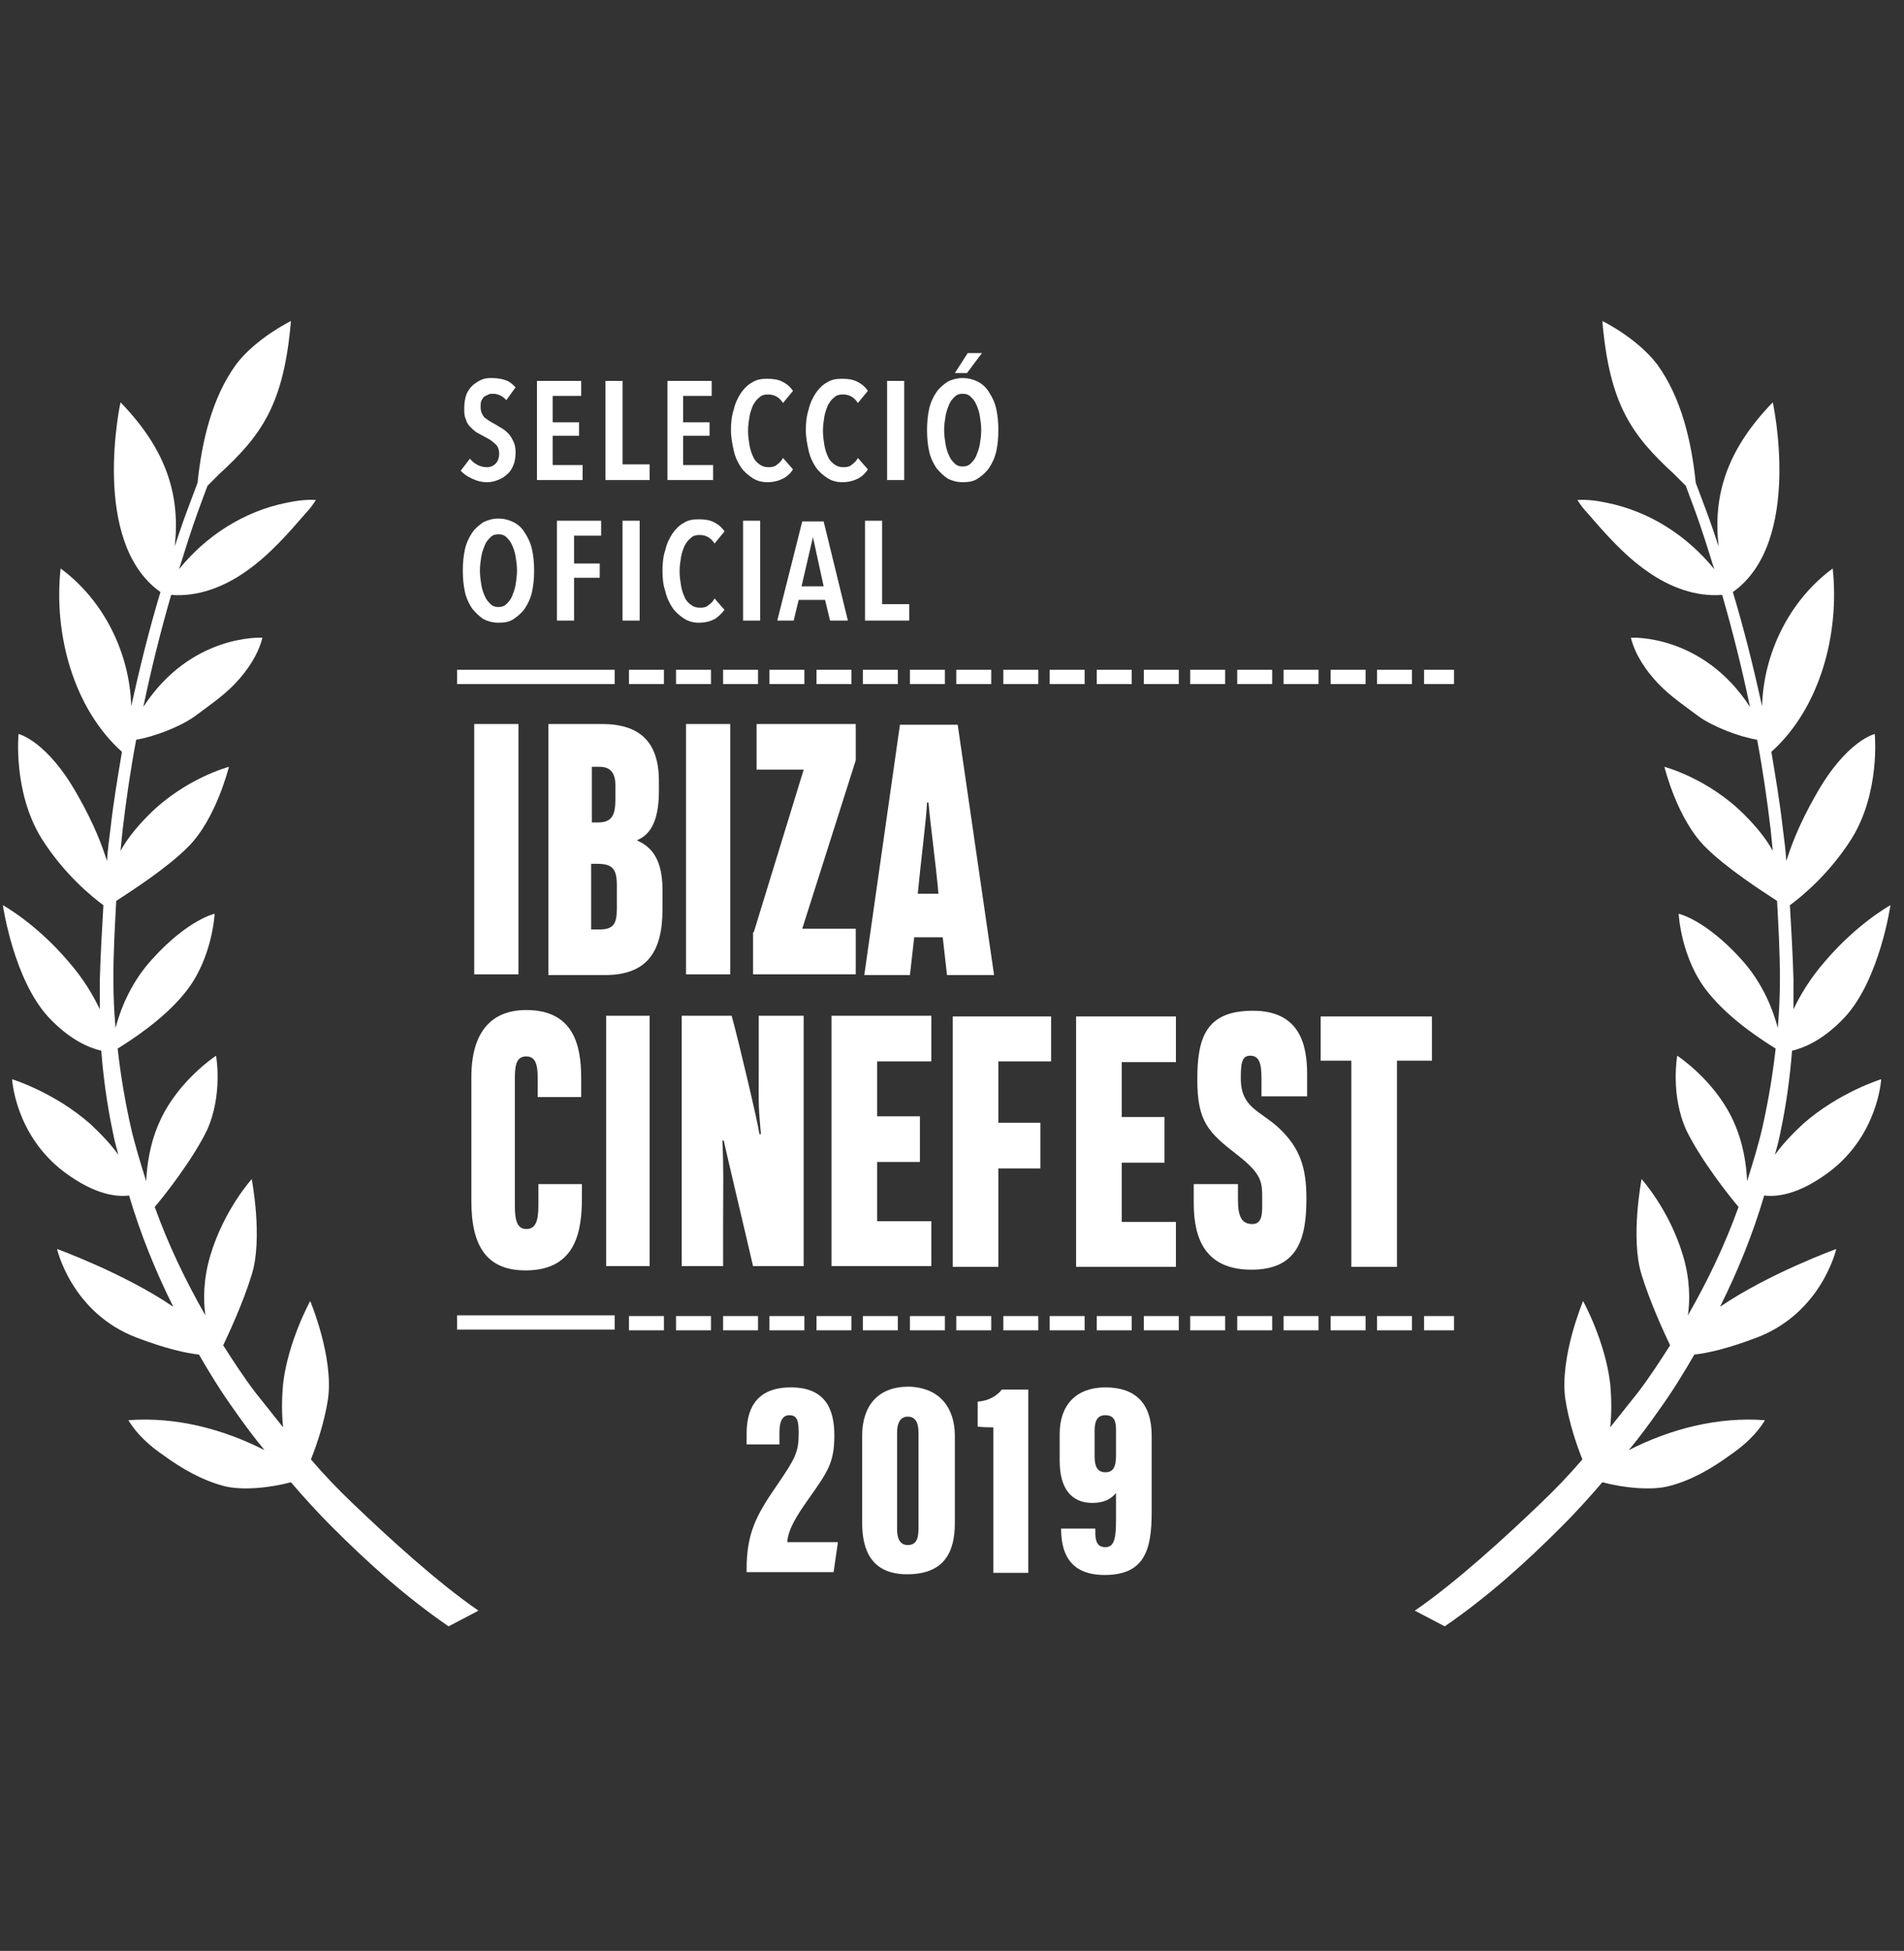 <?xml version="1.0" encoding="utf-8"?>
<!-- Generator: Adobe Illustrator 22.0.1, SVG Export Plug-In . SVG Version: 6.00 Build 0)  -->
<svg version="1.1" id="Layer_1" xmlns="http://www.w3.org/2000/svg" xmlns:xlink="http://www.w3.org/1999/xlink" x="0px" y="0px"
	 viewBox="0 0 267 273.5" style="enable-background:new 0 0 267 273.5;" xml:space="preserve">
<rect x="0" y="0" width="267" height="273.5" fill="#333333" stroke="none"/>
<style type="text/css">
	.st0{fill:#FFFFFF;}
</style>
<g>
	<g>
		<g>
			<g>
				<path class="st0" d="M76.9,101.5h7.5c5.4,0,8,2.6,8,8v1.4c0,4.8-1.6,6.3-3.1,6.9c1.5,0.7,3.6,2,3.6,6.9v2.8
					c0,6.1-2.3,9.2-8.1,9.2h-7.9V101.5z M83.9,115.3c2.1,0,2.4-1.3,2.4-3.4v-1.8c0-1.6-0.6-2.6-2.2-2.6h-1.1v7.8H83.9z M82.9,130.3
					h1.2c2.1,0,2.4-1,2.4-3v-3.2c0-2.4-0.7-3-2.8-3h-0.8V130.3z"/>
			</g>
		</g>
		<g>
			<g>
				<path class="st0" d="M102.4,101.5v35.1h-6.2v-35.1H102.4z"/>
			</g>
		</g>
		<g>
			<g>
				<path class="st0" d="M91.1,142.4v35.1H85v-35.1H91.1z"/>
			</g>
		</g>
		<g>
			<g>
				<path class="st0" d="M72.7,101.5v35.1h-6.2v-35.1H72.7z"/>
			</g>
		</g>
		<g>
			<g>
				<path class="st0" d="M105.7,130.7l7-22.8h-6.6v-6.4h13.9v5.1l-7.5,23.6h7.5l0,6.4h-14.4V130.7z"/>
			</g>
		</g>
		<g>
			<g>
				<path class="st0" d="M128.2,131.4l-0.6,5.3h-6.4l5-35.1h8.1l5.1,35.1h-6.6l-0.6-5.3H128.2z M131.6,125.3
					c-0.4-4.5-1.1-9.4-1.4-12.8H130c-0.1,2.4-0.9,8.5-1.3,12.8H131.6z"/>
			</g>
		</g>
		<g>
			<g>
				<path class="st0" d="M81.6,166v1.9c0,4.5-0.7,10.2-7.9,10.2c-5.3,0-7.6-3.2-7.6-9.7V151c0-6.2,2.7-9.4,7.7-9.4
					c6.6,0,7.7,4.9,7.7,9.5v2.7h-6.1V151c0-1.9-0.4-2.9-1.6-2.9c-1.2,0-1.6,0.9-1.6,2.9v18.1c0,1.9,0.3,3.2,1.6,3.2
					c1.3,0,1.7-1.1,1.7-3.3V166H81.6z"/>
			</g>
		</g>
		<g>
			<g>
				<path class="st0" d="M95.6,177.5v-35.1h7c1.1,4,3.7,15.1,3.9,16.6h0.2c-0.4-4.4-0.3-4.5-0.3-9.1v-7.5h6.3v35.1h-7.1
					c-0.7-3.1-3.9-16.5-4.1-17.6h-0.2c0.2,3.9,0.1,6.7,0.1,11.9v5.7H95.6z"/>
			</g>
		</g>
		<g>
			<g>
				<path class="st0" d="M129,162.9h-6v8.3h7.6v6.3h-14v-35.1h14v6.4H123v7.7h6V162.9z"/>
			</g>
		</g>
		<g>
			<g>
				<path class="st0" d="M163.3,163h-6v8.3h7.6v6.3h-14v-35.1h14v6.4h-7.6v7.7h6V163z"/>
			</g>
		</g>
		<g>
			<g>
				<path class="st0" d="M133.7,142.5h13.7v6.3h-7.4v8.6h5.9v6.4h-5.9v13.8h-6.4V142.5z"/>
			</g>
		</g>
		<g>
			<g>
				<path class="st0" d="M173.6,166v2.2c0,2.3,0.5,3.4,2,3.4c1.5,0,1.4-1.6,1.4-3.3c0-2.5,0.1-3.6-3.5-6.4c-4-3.1-5.6-4.6-5.6-10.5
					c0-5.8,1.1-9.7,7.8-9.7c6.6,0,7.6,4.8,7.6,8.9v3.1h-6.4v-2.5c0-2.1-0.3-3.2-1.6-3.2c-1.2,0-1.3,1.2-1.3,3.2
					c0,4.1,2.7,4.5,5.3,6.9c3,2.8,3.9,5.6,3.9,9.9c0,5.5-1.1,10-7.7,10c-6.3,0-8.1-4.1-8.1-9.3V166H173.6z"/>
			</g>
		</g>
		<g>
			<g>
				<path class="st0" d="M189.6,148.7h-4.4v-6.2h15.6v6.2h-4.9v28.9h-6.4V148.7z"/>
			</g>
		</g>
		<g>
			<g>
				<path class="st0" d="M203.9,95.9h-4.2v-2h4.2V95.9z M198,95.9h-4.9v-2h4.9V95.9z M191.5,95.9h-4.9v-2h4.9V95.9z M184.9,95.9H180
					v-2h4.9V95.9z M178.4,95.9h-4.9v-2h4.9V95.9z M171.8,95.9h-4.9v-2h4.9V95.9z M165.3,95.9h-4.9v-2h4.9V95.9z M158.7,95.9h-4.9v-2
					h4.9V95.9z M152.1,95.9h-4.9v-2h4.9V95.9z M145.6,95.9h-4.9v-2h4.9V95.9z M139,95.9h-4.9v-2h4.9V95.9z M132.5,95.9h-4.9v-2h4.9
					V95.9z M125.9,95.9H121v-2h4.9V95.9z M119.4,95.9h-4.9v-2h4.9V95.9z M112.8,95.9h-4.9v-2h4.9V95.9z M106.3,95.9h-4.9v-2h4.9
					V95.9z M99.7,95.9h-4.9v-2h4.9V95.9z M93.1,95.9h-4.9v-2h4.9V95.9z"/>
			</g>
		</g>
		<g>
			<g>
				<rect x="64.1" y="93.9" class="st0" width="22.1" height="2"/>
			</g>
		</g>
		<g>
			<g>
				<path class="st0" d="M203.9,186.5h-4.2v-2h4.2V186.5z M198,186.5h-4.9v-2h4.9V186.5z M191.5,186.5h-4.9v-2h4.9V186.5z
					 M184.9,186.5H180v-2h4.9V186.5z M178.4,186.5h-4.9v-2h4.9V186.5z M171.8,186.5h-4.9v-2h4.9V186.5z M165.3,186.5h-4.9v-2h4.9
					V186.5z M158.7,186.5h-4.9v-2h4.9V186.5z M152.1,186.5h-4.9v-2h4.9V186.5z M145.6,186.5h-4.9v-2h4.9V186.5z M139,186.5h-4.9v-2
					h4.9V186.5z M132.5,186.5h-4.9v-2h4.9V186.5z M125.9,186.5H121v-2h4.9V186.5z M119.4,186.5h-4.9v-2h4.9V186.5z M112.8,186.5
					h-4.9v-2h4.9V186.5z M106.3,186.5h-4.9v-2h4.9V186.5z M99.7,186.5h-4.9v-2h4.9V186.5z M93.1,186.5h-4.9v-2h4.9V186.5z"/>
			</g>
		</g>
		<g>
			<g>
				<rect x="64.1" y="184.4" class="st0" width="22.1" height="2"/>
			</g>
		</g>
	</g>
	<g>
		<path class="st0" d="M49.4,210.7c-2-1.9-4-4-5.8-6.1c0.8-2,1.9-5.2,2.4-8.5c0.8-5.9-2.5-13.7-2.5-13.7s-3.1,5.6-3.8,11.6
			c-0.2,2.2-0.2,4.3,0,6.1c-1.3-1.6-2.6-3.3-3.9-4.9c-1.6-2.1-3.1-4.4-4.5-6.6c0.9-1.9,2.8-6,4-9.9c1.6-5.1,0-13.4,0-13.4
			s-3.9,4.3-5.8,10.7c-1,3.3-1,6.3-0.7,8.4c-2.8-4.9-5.2-9.9-7.1-15.2c1.3-1.5,5.3-6.6,7.3-10.7c2.3-5,1.3-10.5,1.3-10.5
			s-5.2,3.4-7.8,9c-1.5,3.2-1.9,6.4-2,8.6c-0.8-2.6-1.6-5.1-2.2-7.8c-0.8-3.6-1.4-7.2-1.8-10.8c1.6-1,6.4-4,9.5-7.9
			c3.8-4.7,4.1-11,4.1-11s-3.7,0.8-8.7,6.3c-3.3,3.6-4.6,7.5-5.2,9.7c-0.2-2.3-0.3-4.6-0.3-6.9c0-3.6,0.2-7.2,0.4-10.9
			c2.3-1.5,7.1-4.6,10-7.5c4-3.9,5.8-11.3,5.8-11.3s-6.1,1.6-11.2,6.7c-1.9,1.9-3.2,3.6-4,5.1c0.1-1,0.2-2,0.3-3
			c0.5-4.2,1.1-8.4,1.9-12.6c2.5-0.4,6.1-1.8,8.1-3.2c2-1.5,4.1-2.9,5.8-4.7c1.7-1.8,3.2-4,3.8-6.4c0,0-10-0.6-16.7,9.7
			c1.1-5.3,2.4-10.5,3.9-15.7c3.7,0.3,7.4-1.1,10.5-3.3c3.3-2.3,5.9-5.3,8.5-8.3c0.5-0.5,0.9-1.1,1.3-1.7c-1.4-0.1-2.8,0.1-4.2,0.4
			c-5.9,1.2-11.2,4.6-15,9.3c0.5-1.5,0.9-2.9,1.4-4.4c0.8-2.5,1.7-4.9,2.6-7.3l1.6-1.6c6-5.5,9.1-9.8,10.1-21.5c0,0-4.9,2.4-7.7,6.1
			c-3.4,4.7-4.8,10.8-5.4,16.6c-0.9,2.4-1.8,4.7-2.6,7.1c-0.2,0.6-0.4,1.2-0.6,1.8c0.8-7.1-1.1-13.5-7.6-20.2c0,0-4.3,19.6,5.6,26.6
			c-1.6,5.3-2.9,10.6-4.1,16c-0.2-7.5-3.9-14.9-9.9-19.3c-1,9.2,1.8,19.6,8.6,25.7c-0.6,3.6-1.2,7.1-1.6,10.7
			c-0.2,1.5-0.4,3.1-0.5,4.6c-0.6-1.9-1.7-5-4.1-9.2c-4.3-7.7-8.3-8.6-8.3-8.6s-0.8,8.1,3.2,14.6c3.2,5.1,7.2,8.3,8.7,9.4
			c-0.2,3.5-0.4,6.9-0.5,10.4c0,1.4,0,2.8,0,4.2c-0.9-1.9-2.3-4.3-4.4-6.7c-4.6-5.4-9.2-7.9-9.2-7.9s1.5,10.4,6.4,15.7
			c3,3.2,5.7,4.3,7.4,4.7c0.3,3.8,0.8,7.5,1.6,11.3c0.2,1.1,0.5,2.2,0.8,3.3c-1-1.4-2.3-2.8-3.9-4.3c-5.1-4.5-11-6.3-11-6.3
			s0.4,7.8,7.3,13c4.4,3.3,7.5,3.5,9.1,3.3c1.6,5.4,3.7,10.6,6.2,15.6c-6.9-4.7-16.3-8.1-16.3-8.1s2,8.9,11.1,12.4
			c4.2,1.6,7,2.2,8.8,2.4c1.5,2.6,3.1,5.2,4.9,7.7c1.4,2,2.8,3.9,4.3,5.7c-5.9-3-12.5-4.7-19.1-4.2c1.2,2,3,3.6,4.9,4.9
			c2.6,1.9,5.4,3.5,8.4,4.3c2.5,0.7,6.5,0.3,9.5-0.5c1.8,2.1,3.7,4.2,5.7,6.2c5.1,5.1,10.3,9.8,16.4,14l4.2-2.2
			C61.4,221.9,54.4,215.5,49.4,210.7z"/>
	</g>
	<g>
		<path class="st0" d="M216.1,210.7c2-1.9,4-4,5.8-6.1c-0.8-2-1.9-5.2-2.4-8.5c-0.8-5.9,2.5-13.7,2.5-13.7s3.1,5.6,3.8,11.6
			c0.2,2.2,0.2,4.3,0,6.1c1.3-1.6,2.6-3.3,3.9-4.9c1.6-2.1,3.1-4.4,4.5-6.6c-0.9-1.9-2.8-6-4-9.9c-1.6-5.1,0-13.4,0-13.4
			s3.9,4.3,5.8,10.7c1,3.3,1,6.3,0.7,8.4c2.8-4.9,5.2-9.9,7.1-15.2c-1.3-1.5-5.3-6.6-7.3-10.7c-2.3-5-1.3-10.5-1.3-10.5
			s5.2,3.4,7.8,9c1.5,3.2,1.9,6.4,2,8.6c0.8-2.6,1.6-5.1,2.2-7.8c0.8-3.6,1.4-7.2,1.8-10.8c-1.6-1-6.4-4-9.5-7.9
			c-3.8-4.7-4.1-11-4.1-11s3.7,0.8,8.7,6.3c3.3,3.6,4.6,7.5,5.2,9.7c0.2-2.3,0.3-4.6,0.3-6.9c0-3.6-0.2-7.2-0.4-10.9
			c-2.3-1.5-7.1-4.6-10-7.5c-4-3.9-5.8-11.3-5.8-11.3s6.1,1.6,11.2,6.7c1.9,1.9,3.2,3.6,4,5.1c-0.1-1-0.2-2-0.3-3
			c-0.5-4.2-1.1-8.4-1.9-12.6c-2.5-0.4-6.1-1.8-8.1-3.2c-2-1.5-4.1-2.9-5.8-4.7c-1.7-1.8-3.2-4-3.8-6.4c0,0,10-0.6,16.7,9.7
			c-1.1-5.3-2.4-10.5-3.9-15.7c-3.7,0.3-7.4-1.1-10.5-3.3c-3.3-2.3-5.9-5.3-8.5-8.3c-0.5-0.5-0.9-1.1-1.3-1.7
			c1.4-0.1,2.8,0.1,4.2,0.4c5.9,1.2,11.2,4.6,15,9.3c-0.5-1.5-0.9-2.9-1.4-4.4c-0.8-2.5-1.7-4.9-2.6-7.3l-1.6-1.6
			c-6-5.5-9.1-9.8-10.1-21.5c0,0,4.9,2.4,7.7,6.1c3.4,4.7,4.8,10.8,5.4,16.6c0.9,2.4,1.8,4.7,2.6,7.1c0.2,0.6,0.4,1.2,0.6,1.8
			c-0.8-7.1,1.1-13.5,7.6-20.2c0,0,4.3,19.6-5.6,26.6c1.6,5.3,2.9,10.6,4.1,16c0.2-7.5,3.9-14.9,9.9-19.3c1,9.2-1.8,19.6-8.6,25.7
			c0.6,3.6,1.2,7.1,1.6,10.7c0.2,1.5,0.4,3.1,0.5,4.6c0.6-1.9,1.7-5,4.1-9.2c4.3-7.7,8.3-8.6,8.3-8.6s0.8,8.1-3.2,14.6
			c-3.2,5.1-7.2,8.3-8.7,9.4c0.2,3.5,0.4,6.9,0.5,10.4c0,1.4,0,2.8,0,4.2c0.9-1.9,2.3-4.3,4.4-6.7c4.6-5.4,9.2-7.9,9.2-7.9
			s-1.5,10.4-6.4,15.7c-3,3.2-5.7,4.3-7.4,4.7c-0.3,3.8-0.8,7.5-1.6,11.3c-0.2,1.1-0.5,2.2-0.8,3.3c1-1.4,2.3-2.8,3.9-4.3
			c5.1-4.5,11-6.3,11-6.3s-0.4,7.8-7.3,13c-4.4,3.3-7.5,3.5-9.1,3.3c-1.6,5.4-3.7,10.6-6.2,15.6c6.9-4.7,16.3-8.1,16.3-8.1
			s-2,8.9-11.1,12.4c-4.2,1.6-7,2.2-8.8,2.4c-1.5,2.6-3.1,5.2-4.9,7.7c-1.4,2-2.8,3.9-4.3,5.7c5.9-3,12.5-4.7,19.1-4.2
			c-1.2,2-3,3.6-4.9,4.9c-2.6,1.9-5.4,3.5-8.4,4.3c-2.5,0.7-6.5,0.3-9.5-0.5c-1.8,2.1-3.7,4.2-5.7,6.2c-5.1,5.1-10.3,9.8-16.4,14
			l-4.2-2.2C204.1,221.9,211.1,215.5,216.1,210.7z"/>
	</g>
	<g>
		<path class="st0" d="M71,56.1c-0.5-0.6-1.2-0.9-1.9-0.9c-0.2,0-0.4,0-0.6,0.1s-0.4,0.2-0.6,0.3c-0.2,0.2-0.3,0.4-0.4,0.6
			c-0.1,0.2-0.1,0.5-0.1,0.9c0,0.6,0.2,1,0.5,1.4c0.4,0.3,0.8,0.6,1.4,0.9c0.3,0.2,0.7,0.4,1,0.6c0.4,0.2,0.7,0.5,1,0.8
			c0.3,0.3,0.5,0.7,0.7,1.1c0.2,0.4,0.3,0.9,0.3,1.5c0,0.7-0.1,1.3-0.3,1.8c-0.2,0.5-0.5,1-0.9,1.3c-0.4,0.4-0.8,0.6-1.3,0.8
			c-0.5,0.2-1,0.3-1.5,0.3c-0.8,0-1.5-0.2-2.1-0.5c-0.7-0.3-1.2-0.7-1.6-1.1l1.3-1.7c0.3,0.4,0.7,0.7,1.1,0.9
			c0.4,0.2,0.9,0.3,1.3,0.3c0.5,0,0.9-0.2,1.2-0.5c0.3-0.3,0.5-0.8,0.5-1.4c0-0.6-0.2-1.1-0.6-1.4c-0.4-0.4-0.9-0.7-1.5-1
			c-0.4-0.2-0.7-0.4-1.1-0.6c-0.3-0.2-0.6-0.5-0.9-0.8c-0.3-0.3-0.5-0.7-0.6-1.1c-0.2-0.4-0.2-0.9-0.2-1.5c0-0.7,0.1-1.3,0.3-1.9
			c0.2-0.5,0.5-0.9,0.9-1.3c0.4-0.3,0.8-0.6,1.3-0.8s1-0.2,1.4-0.2c0.7,0,1.3,0.1,1.9,0.3c0.6,0.2,1,0.6,1.4,1L71,56.1z"/>
		<path class="st0" d="M75.3,67.3V53.4h6.2v2.1h-4v3.7h3.7v1.9h-3.7v4.1h4.2v2.1H75.3z"/>
		<path class="st0" d="M84.9,67.3V53.4h2.4v11.7h3.8v2.2H84.9z"/>
		<path class="st0" d="M93.6,67.3V53.4h6.2v2.1h-4v3.7h3.7v1.9h-3.7v4.1h4.2v2.1H93.6z"/>
		<path class="st0" d="M109.8,67.1c-0.6,0.3-1.3,0.5-2.2,0.5c-0.8,0-1.5-0.2-2.1-0.6c-0.6-0.4-1.2-0.9-1.6-1.5
			c-0.4-0.6-0.8-1.4-1-2.3c-0.2-0.9-0.4-1.9-0.4-2.9s0.1-2,0.4-2.9c0.2-0.9,0.6-1.7,1-2.3c0.4-0.6,1-1.2,1.6-1.5
			c0.6-0.4,1.3-0.5,2.1-0.5c0.8,0,1.5,0.1,2.1,0.4c0.6,0.3,1.1,0.7,1.5,1.3l-1.4,1.7c-0.5-0.8-1.2-1.2-2.1-1.2
			c-0.5,0-0.9,0.1-1.2,0.4c-0.4,0.3-0.6,0.6-0.9,1.1c-0.2,0.5-0.4,1-0.5,1.6c-0.1,0.6-0.2,1.3-0.2,2c0,0.7,0.1,1.4,0.2,2
			c0.1,0.6,0.3,1.2,0.5,1.6c0.2,0.5,0.5,0.8,0.9,1.1c0.4,0.3,0.8,0.4,1.3,0.4c0.5,0,0.9-0.1,1.2-0.4c0.3-0.2,0.6-0.5,0.8-0.9
			l1.4,1.6C110.9,66.3,110.4,66.8,109.8,67.1z"/>
		<path class="st0" d="M120.3,67.1c-0.6,0.3-1.3,0.5-2.2,0.5c-0.8,0-1.5-0.2-2.1-0.6c-0.6-0.4-1.2-0.9-1.6-1.5
			c-0.4-0.6-0.8-1.4-1-2.3c-0.2-0.9-0.4-1.9-0.4-2.9s0.1-2,0.4-2.9c0.2-0.9,0.6-1.7,1-2.3c0.4-0.6,1-1.2,1.6-1.5
			c0.6-0.4,1.3-0.5,2.1-0.5c0.8,0,1.5,0.1,2.1,0.4c0.6,0.3,1.1,0.7,1.5,1.3l-1.4,1.7c-0.5-0.8-1.2-1.2-2.1-1.2
			c-0.5,0-0.9,0.1-1.2,0.4c-0.4,0.3-0.6,0.6-0.9,1.1c-0.2,0.5-0.4,1-0.5,1.6c-0.1,0.6-0.2,1.3-0.2,2c0,0.7,0.1,1.4,0.2,2
			c0.1,0.6,0.3,1.2,0.5,1.6c0.2,0.5,0.5,0.8,0.9,1.1c0.4,0.3,0.8,0.4,1.3,0.4c0.5,0,0.9-0.1,1.2-0.4c0.3-0.2,0.6-0.5,0.8-0.9
			l1.4,1.6C121.4,66.3,120.9,66.8,120.3,67.1z"/>
		<path class="st0" d="M124.4,67.3V53.4h2.4v13.9H124.4z"/>
		<path class="st0" d="M140,60.3c0,1.1-0.1,2.1-0.3,3c-0.2,0.9-0.6,1.7-1,2.3c-0.4,0.6-1,1.1-1.6,1.5c-0.6,0.4-1.3,0.5-2.1,0.5
			c-0.8,0-1.5-0.2-2.1-0.5c-0.6-0.4-1.1-0.9-1.6-1.5c-0.4-0.6-0.8-1.4-1-2.3c-0.2-0.9-0.3-1.9-0.3-3c0-1.1,0.1-2.1,0.3-3
			c0.2-0.9,0.6-1.7,1-2.3c0.4-0.6,1-1.1,1.6-1.5c0.6-0.3,1.3-0.5,2.1-0.5c0.8,0,1.5,0.2,2.1,0.5s1.2,0.8,1.6,1.5
			c0.4,0.6,0.8,1.4,1,2.3C139.9,58.2,140,59.2,140,60.3z M137.6,60.3c0-0.7-0.1-1.4-0.2-2c-0.1-0.6-0.3-1.2-0.5-1.6
			c-0.2-0.5-0.5-0.8-0.8-1.1c-0.3-0.3-0.7-0.4-1.1-0.4c-0.4,0-0.8,0.1-1.1,0.4c-0.3,0.3-0.6,0.6-0.8,1.1s-0.4,1-0.5,1.6
			c-0.1,0.6-0.2,1.3-0.2,2c0,0.7,0.1,1.4,0.2,2c0.1,0.6,0.3,1.2,0.5,1.6c0.2,0.5,0.5,0.8,0.8,1.1c0.3,0.3,0.7,0.4,1.1,0.4
			c0.4,0,0.8-0.1,1.1-0.4c0.3-0.3,0.6-0.6,0.8-1.1c0.2-0.5,0.4-1,0.5-1.6C137.5,61.7,137.6,61,137.6,60.3z M135.6,52.3h-1.7l1.8-2.8
			h2L135.6,52.3z"/>
		<path class="st0" d="M74.9,80c0,1.1-0.1,2.1-0.3,3c-0.2,0.9-0.6,1.7-1,2.3c-0.4,0.6-1,1.1-1.6,1.5c-0.6,0.4-1.3,0.5-2.1,0.5
			c-0.8,0-1.5-0.2-2.1-0.5c-0.6-0.4-1.1-0.9-1.6-1.5c-0.4-0.6-0.8-1.4-1-2.3c-0.2-0.9-0.3-1.9-0.3-3c0-1.1,0.1-2.1,0.3-3
			c0.2-0.9,0.6-1.7,1-2.3c0.4-0.6,1-1.1,1.6-1.5c0.6-0.3,1.3-0.5,2.1-0.5c0.8,0,1.5,0.2,2.1,0.5s1.2,0.8,1.6,1.5
			c0.4,0.6,0.8,1.4,1,2.3C74.8,77.9,74.9,78.9,74.9,80z M72.5,80c0-0.7-0.1-1.4-0.2-2c-0.1-0.6-0.3-1.2-0.5-1.6
			c-0.2-0.5-0.5-0.8-0.8-1.1c-0.3-0.3-0.7-0.4-1.1-0.4c-0.4,0-0.8,0.1-1.1,0.4c-0.3,0.3-0.6,0.6-0.8,1.1c-0.2,0.5-0.4,1-0.5,1.6
			c-0.1,0.6-0.2,1.3-0.2,2c0,0.7,0.1,1.4,0.2,2c0.1,0.6,0.3,1.2,0.5,1.6c0.2,0.5,0.5,0.8,0.8,1.1c0.3,0.3,0.7,0.4,1.1,0.4
			c0.4,0,0.8-0.1,1.1-0.4c0.3-0.3,0.6-0.6,0.8-1.1c0.2-0.5,0.4-1,0.5-1.6C72.4,81.3,72.5,80.7,72.5,80z"/>
		<path class="st0" d="M80.5,75.2V79h3.6v2h-3.6v6h-2.4V73h6.2v2.1H80.5z"/>
		<path class="st0" d="M87.3,87V73h2.4V87H87.3z"/>
		<path class="st0" d="M100.2,86.8c-0.6,0.3-1.3,0.5-2.2,0.5c-0.8,0-1.5-0.2-2.1-0.6c-0.6-0.4-1.2-0.9-1.6-1.5
			c-0.4-0.6-0.8-1.4-1-2.3C93,82,92.9,81.1,92.9,80c0-1.1,0.1-2,0.4-2.9c0.2-0.9,0.6-1.7,1-2.3c0.4-0.6,1-1.2,1.6-1.5
			c0.6-0.4,1.3-0.5,2.1-0.5c0.8,0,1.5,0.1,2.1,0.4c0.6,0.3,1.1,0.7,1.5,1.3l-1.4,1.7c-0.5-0.8-1.2-1.2-2.1-1.2
			c-0.5,0-0.9,0.1-1.2,0.4c-0.4,0.3-0.6,0.6-0.9,1.1c-0.2,0.5-0.4,1-0.5,1.6c-0.1,0.6-0.2,1.3-0.2,2c0,0.7,0.1,1.4,0.2,2
			s0.3,1.2,0.5,1.6c0.2,0.5,0.5,0.8,0.9,1.1c0.4,0.3,0.8,0.4,1.3,0.4c0.5,0,0.9-0.1,1.2-0.4c0.3-0.2,0.6-0.5,0.8-0.9l1.4,1.6
			C101.2,86,100.7,86.5,100.2,86.8z"/>
		<path class="st0" d="M104.2,87V73h2.4V87H104.2z"/>
		<path class="st0" d="M116.4,87l-0.7-2.9h-3.7l-0.7,2.9H109l3.5-13.9h3l3.4,13.9H116.4z M114,75.3L114,75.3l-1.6,6.9h3.1L114,75.3z
			"/>
		<path class="st0" d="M121.3,87V73h2.4v11.7h3.8V87H121.3z"/>
	</g>
	<g>
		<path class="st0" d="M104.7,220.4V220c0-5,1.3-7.5,4.2-11.7c2.6-3.8,3.1-4.7,3.1-7.3c0-1.6-0.1-2.6-1.3-2.6c-1,0-1.4,0.9-1.4,2.4
			v1.7h-4.6V201c0-2.9,0.9-6.5,6.2-6.5c4.8,0,6.1,3,6.1,6.7c0,3.9-0.9,5.1-3.8,9.2c-1.4,2-2.7,4-2.8,5.8h7.1l-0.6,4.2H104.7z"/>
		<path class="st0" d="M133.9,201.3v12.2c0,4-1.4,7.2-6.7,7.2c-5,0-6.3-3.4-6.3-7.2v-12.2c0-4.2,2.2-6.9,6.5-6.9
			C131.8,194.5,133.9,197.4,133.9,201.3z M125.8,200.8v13.6c0,1.3,0.4,2.2,1.5,2.2c1.2,0,1.5-0.9,1.5-2.3v-13.5
			c0-1.3-0.4-2.2-1.5-2.2C126.2,198.6,125.8,199.6,125.8,200.8z"/>
		<path class="st0" d="M139.3,220.4v-20.3c-0.6,0-1.5,0-2.2-0.1v-3.5c1.5-0.1,2.7-0.8,3.4-1.7h3.7v25.7H139.3z"/>
		<path class="st0" d="M153.6,214.3v0.6c0,1.2,0.3,2,1.4,2c1.2,0,1.5-1.1,1.5-3.8v-3.8c-0.7,0.9-1.8,1.4-3.3,1.4
			c-3.1,0-4.6-2.2-4.6-5.9V201c0-4,2.3-6.5,6.4-6.5c4.2,0,6.5,2.2,6.5,6.8V212c0,5.3-1,8.8-6.6,8.8c-5.2,0-6.1-3.5-6.1-6.5v0H153.6z
			 M153.5,200.5v3.7c0,1.4,0.4,2.2,1.5,2.2c1.1,0,1.5-0.7,1.5-2.4v-3.6c0-1.2-0.3-2-1.5-2C153.9,198.4,153.5,199.2,153.5,200.5z"/>
	</g>
</g>
</svg>
